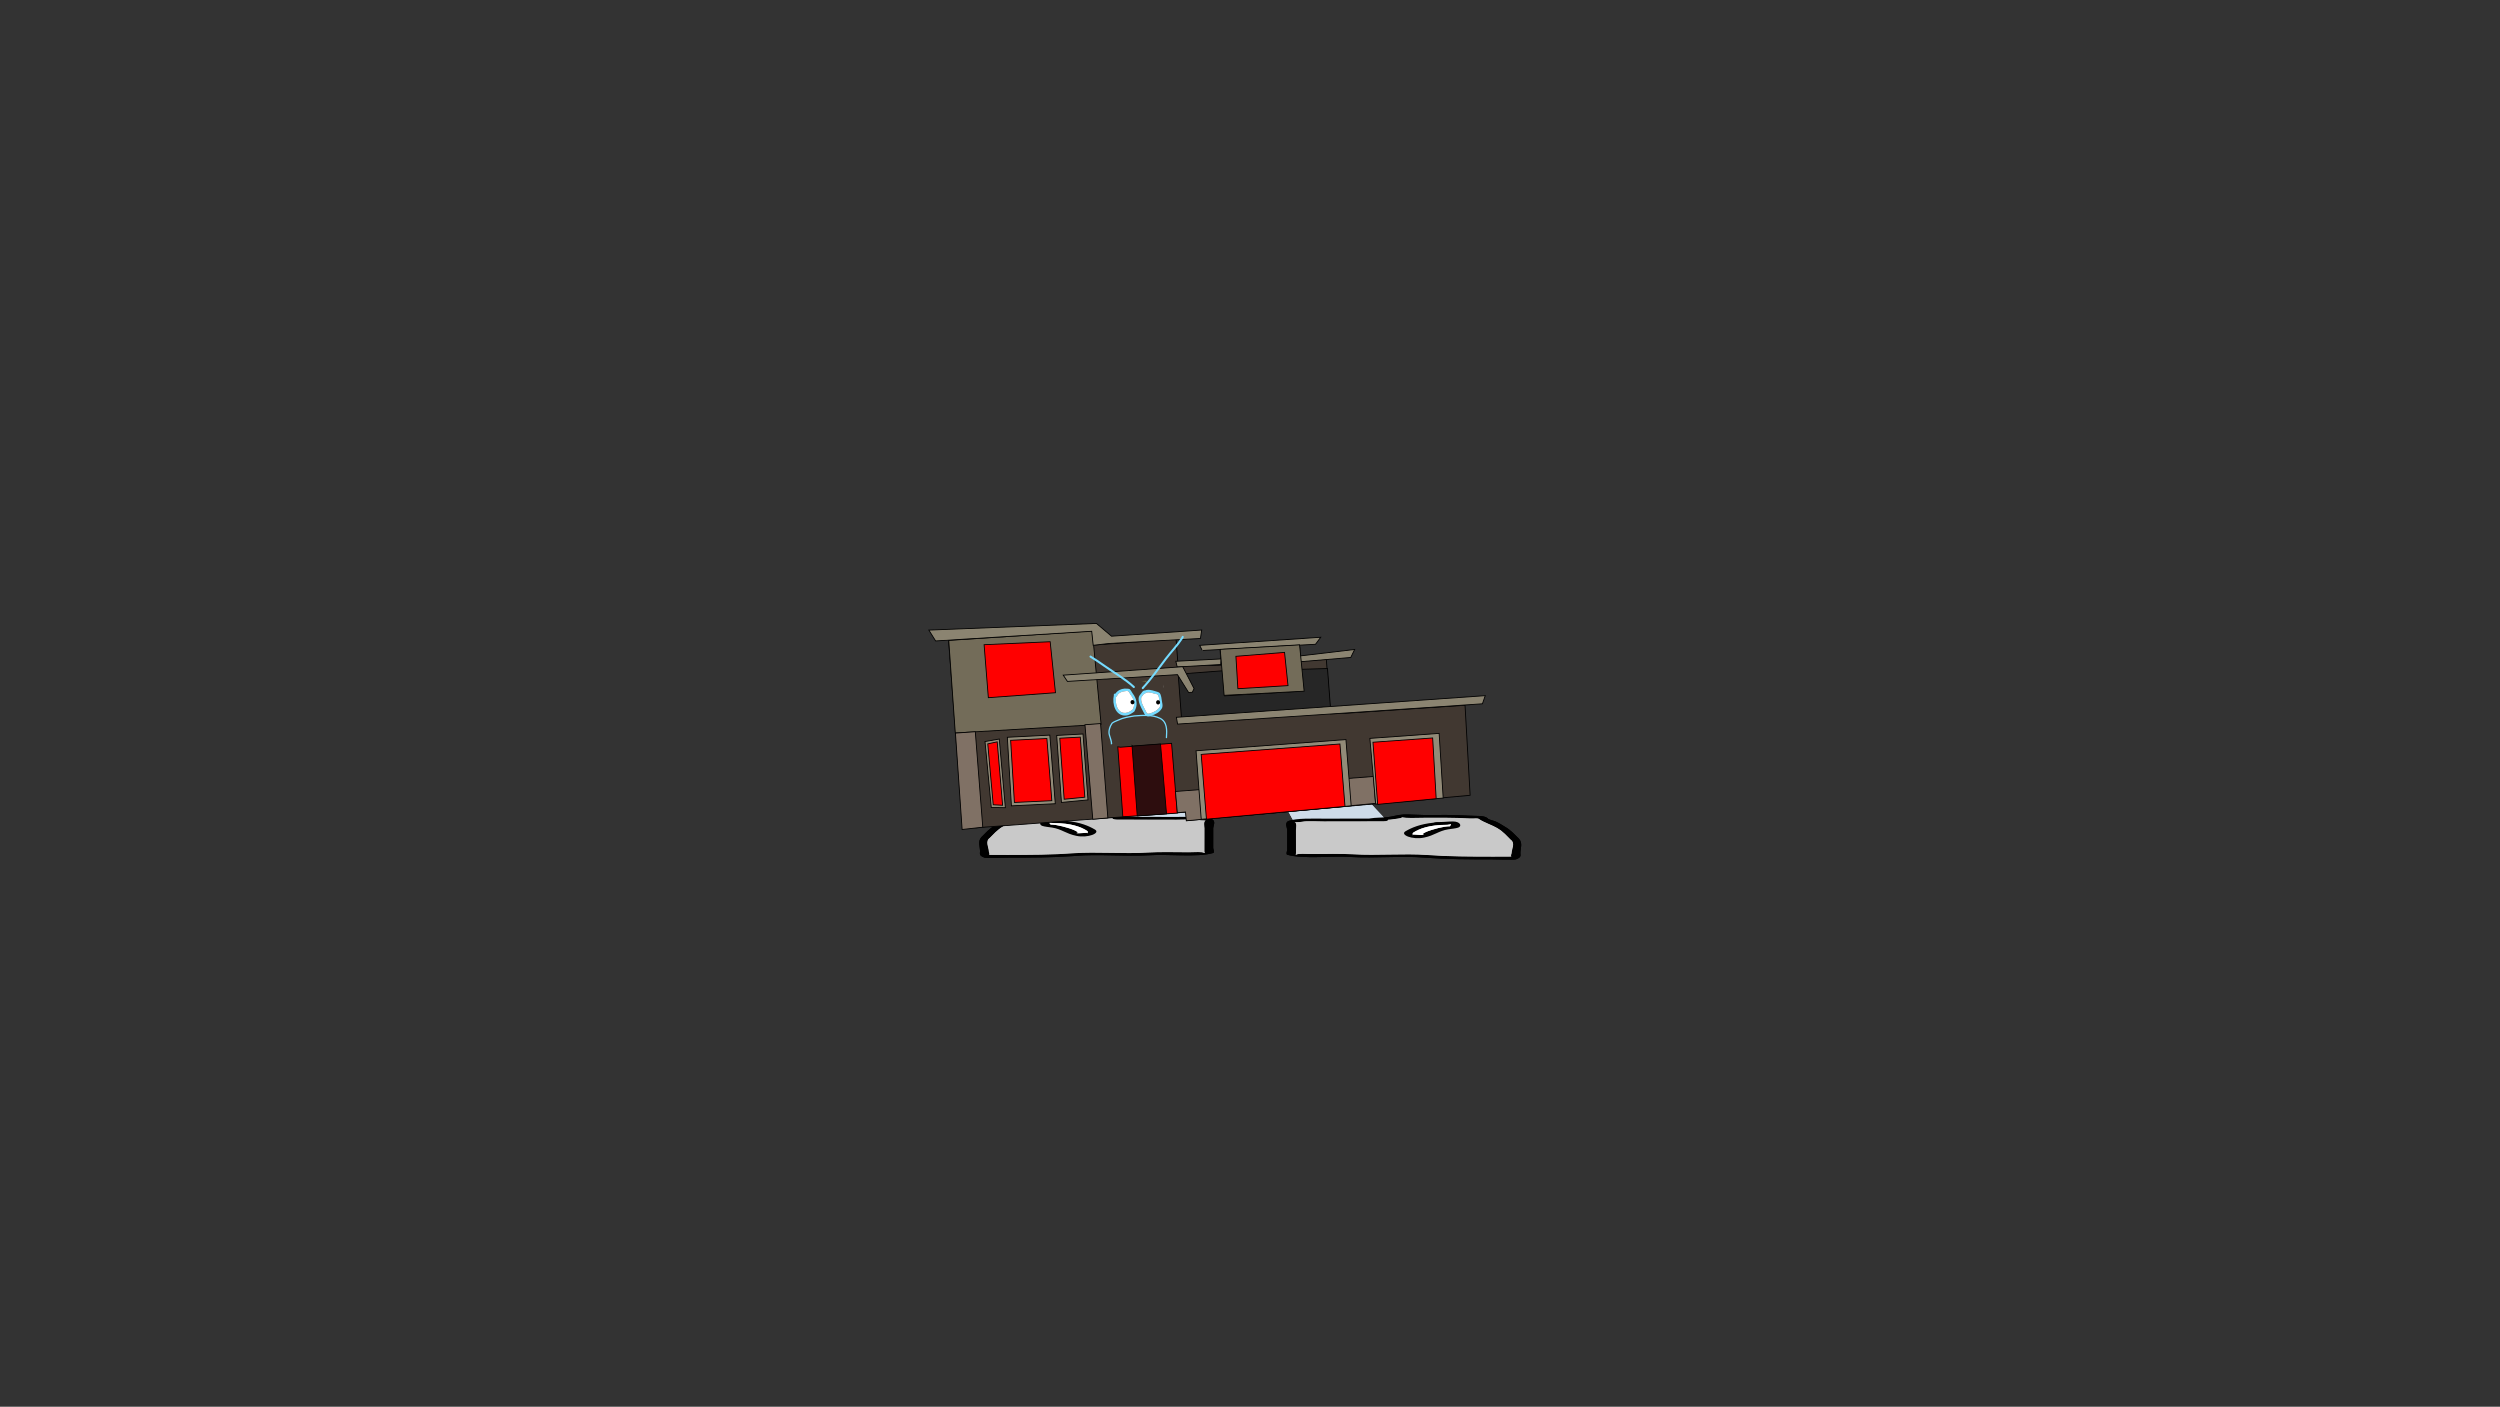 <svg version="1.1" xmlns="http://www.w3.org/2000/svg" xmlns:xlink="http://www.w3.org/1999/xlink" width="2878.25" height="1619.58" viewBox="0,0,2878.25,1619.58"><rect x="0" y="0" width="2878.25" height="1619.58" fill="#333333" stroke="none"/><g transform="translate(1117.373,629.809)"><g data-paper-data="{&quot;isPaintingLayer&quot;:true}" stroke-linejoin="miter" stroke-miterlimit="10" stroke-dasharray="" stroke-dashoffset="0" style="mix-blend-mode: normal"><path d="M-1117.373,989.77v-1619.58h2878.25v1619.58z" fill="none" fill-rule="nonzero" stroke="#000000" stroke-width="0" stroke-linecap="butt"/><path d="M371.776,315.282l-19.769,-36.424l93.697,0.211l33.577,36.085z" data-paper-data="{&quot;index&quot;:null}" fill="#cedce9" fill-rule="nonzero" stroke="#000000" stroke-width="0" stroke-linecap="round"/><path d="M488.191,313.249c-2.535,0.403 -5.028,0.634 -7.496,0.802c0.017,0.061 0.026,0.125 0.026,0.192c0.002,1.627 -5.161,1.633 -5.161,1.633c-22.802,0.027 -45.604,0.054 -68.406,0.082c-5.868,0.007 -20.469,-0.714 -24.795,0.265c-2.492,0.563 -4.277,0.51 -7.471,0.587c-0.361,0.009 -1.016,0.027 -1.596,0.039c3.09,0.691 1.604,7.114 1.606,8.908c0.009,7.591 0.018,15.183 0.027,22.774c0.002,1.356 0.003,2.711 0.005,4.067c0.001,0.542 -0.906,2.088 0.002,1.627c3.453,-1.757 10.196,-0.822 18.069,-0.835c15.519,-0.025 32.134,-0.568 47.377,0.294c27.836,1.721 57.758,-1.117 85.372,0.804c23.257,1.804 51.095,1.936 75.055,1.907c6.023,-0.007 12.046,-0.014 18.07,-0.022c0.906,-0.001 2.329,-0.041 3.802,-0.085c-1.483,-0.833 0.066,-2.853 0.065,-3.986c-0.005,-4.235 4.492,-11.546 -1.044,-15.345c-4.894,-4.615 -7.991,-9.06 -15.97,-13.658c-5.887,-3.393 -15.049,-6.396 -19.921,-9.767c-2.362,-2.01 -4.473,-0.569 -12.159,-1.026c-17.006,-1.011 -34.061,-0.773 -51.629,-0.752c-6.403,0.008 -14.445,0.427 -20.651,0.025c-1.31,-0.085 -3.772,-0.403 -5.618,-0.664c3.376,0.818 -4.324,1.622 -7.56,2.135zM407.149,312.704c17.233,-0.021 34.466,-0.041 51.699,-0.062c0.497,-0.079 0.994,-0.158 1.491,-0.237c6.547,-1.039 12.459,-0.773 18.068,-1.242c7.644,-0.638 12.215,-2.764 20.102,-3.277c4.531,-0.295 17.082,0.621 23.506,0.614c17.417,-0.021 34.815,-0.355 51.629,0.752c9.445,0.622 17.426,-0.622 21.847,3.14c0.653,1.43 5.865,2.319 8.592,3.416c4.168,1.677 7.652,4.165 10.878,6.024c7.996,4.608 11.515,9.354 16.531,14.084c4.483,4.987 1.569,11.18 1.575,16.373c0.003,2.871 1.442,4.893 -5.154,7.326c-2.3,0.849 -23.56,0.028 -27.104,0.032c-24.713,0.03 -53.589,-0.142 -77.559,-2.001c-26.334,-2.394 -57.674,0.912 -84.893,-0.771c-21.934,-1.53 -55.783,2.657 -73.75,-2.639c-1.779,-0.524 -0.006,-4.827 -0.007,-5.694c-0.009,-7.591 -0.018,-15.183 -0.027,-22.774c-0.003,-2.538 -3.561,-8.594 1.823,-10.49c9.396,-3.309 26.989,-2.558 40.754,-2.575z" data-paper-data="{&quot;index&quot;:null}" fill="#000000" fill-rule="nonzero" stroke="none" stroke-width="0" stroke-linecap="butt"/><path d="M480.623,313.972c2.468,-0.168 4.991,-0.402 7.526,-0.804c3.235,-0.514 10.967,-1.319 7.59,-2.136c1.846,0.261 4.328,0.58 5.638,0.664c6.206,0.402 14.32,-0.013 20.723,-0.021c17.567,-0.021 34.733,-0.236 51.739,0.774c7.686,0.457 9.812,-0.978 12.175,1.032c4.872,3.372 14.072,6.399 19.96,9.792c7.979,4.599 11.087,9.074 15.981,13.689c5.536,3.799 1.015,11.138 1.02,15.373c0.001,1.134 -1.558,3.159 -0.075,3.992c-1.473,0.044 -2.898,0.085 -3.804,0.086c-6.023,0.007 -12.057,0.02 -18.08,0.027c-23.96,0.029 -51.911,-0.075 -75.168,-1.879c-27.614,-1.921 -57.81,0.901 -85.646,-0.819c-15.243,-0.862 -31.905,-0.337 -47.424,-0.313c-7.873,0.013 -14.622,-0.925 -18.075,0.831c-0.907,0.462 -0.005,-1.087 -0.006,-1.629c-0.002,-1.356 -0.012,-2.718 -0.014,-4.073c-0.009,-7.591 -0.029,-15.228 -0.038,-22.819c-0.002,-1.795 1.499,-8.233 -1.591,-8.924c0.579,-0.012 1.236,-0.031 1.596,-0.039c3.194,-0.077 4.983,-0.027 7.475,-0.59c4.327,-0.978 18.941,-0.265 24.809,-0.272c22.802,-0.027 45.726,-0.087 68.528,-0.114c0,0 5.188,-0.009 5.186,-1.636c-0,-0.067 -0.008,-0.131 -0.025,-0.192z" data-paper-data="{&quot;noHover&quot;:false,&quot;origItem&quot;:[&quot;Path&quot;,{&quot;applyMatrix&quot;:true,&quot;segments&quot;:[[[579.60736,595.76373],[0.95609,-0.20262],[0.00646,0.07548]],[[579.61718,596],[0,-0.08208],[0,2]],[[577.61718,598],[0,0],[-8.83333,0]],[[551.11718,598],[8.83333,0],[-2.27308,0]],[[541.51161,598.28885],[1.67648,-1.19621],[-0.96568,0.68904]],[[538.61718,599],[1.23739,-0.09027],[-0.13966,0.01019]],[[537.99901,599.04541],[0.22447,-0.0134],[1.19653,0.85421]],[[538.61718,610],[0,-2.20646],[0,9.33333]],[[538.61718,638],[0,-9.33333],[0,1.66667]],[[538.61718,643],[0,-1.66667],[0,0.66667]],[[538.61718,645],[-0.35177,0.56631],[1.33831,-2.15456]],[[545.61718,644],[-3.04994,0.00386],[6.01206,-0.00761]],[[563.97058,644.43107],[-5.90478,-1.08158],[10.78253,2.15651]],[[597.04254,645.54479],[-10.6965,-2.40266],[9.00888,2.25222]],[[626.11718,648],[-9.28168,0],[2.33333,0]],[[633.11718,648],[-2.33333,0],[0.35109,0]],[[634.59021,647.90091],[-0.5707,0.05184],[-0.57412,-1.02596]],[[634.61718,643],[0,1.39387],[0,-5.20707]],[[634.21982,624.13246],[2.14282,4.67827],[-1.8936,-5.6808]],[[628.03948,607.31672],[3.08887,5.66543],[-2.2791,-4.1802]],[[620.32688,595.27881],[1.8857,4.15235],[-0.91417,-2.47477]],[[615.61718,594],[2.9771,0.57275],[-6.58756,-1.26734]],[[595.61718,593],[6.8054,0],[-2.48058,0]],[[587.61718,593],[2.40395,0.50364],[-0.50743,-0.10631]],[[585.44122,592.1748],[0.71481,0.32365],[1.30749,1.01011]],[[582.51161,594.78885],[1.25365,-0.62682],[-0.98239,0.4912]]],&quot;closed&quot;:true}],&quot;index&quot;:null}" fill="#c9c9c9" fill-rule="nonzero" stroke="none" stroke-width="0" stroke-linecap="butt"/><path d="M553.006,319.85c-0,-0.189 -0.072,-0.504 -0.141,-0.815c-0.266,0.126 -0.662,0.234 -1.172,0.326c-1.529,0.492 -3.85,0.495 -3.85,0.495c-19.665,0.023 -31.018,4.355 -37.964,8.906c-0.817,0.516 -0.744,1.137 -0.744,1.713c0,0.164 -0.049,0.425 -0.103,0.694c0.052,-0.087 0.182,-0.158 0.446,-0.204c1.167,-0.204 11.32,1.022 12.565,0.308c0.374,-0.214 -1.837,-0.252 -1.715,-0.494c1.496,-2.969 17.393,-7.475 25.209,-8.716c2.027,-0.322 4.309,-0.485 6.578,-0.562c-0.888,-0.434 0.891,-1.103 0.891,-1.652zM509.005,331.305c-0.116,0.578 -0.22,1.131 0.132,0.798c0.241,-0.228 -0.107,-0.547 -0.132,-0.798zM500.642,327.319c7.373,-4.392 17.182,-8.4 32.473,-9.991c1.436,-0.709 4.399,-0.713 4.399,-0.713l2.581,-0.003c5.845,-0.007 8.937,-0.652 15.215,-0.66c8.719,-0.01 10.747,5.45 6.189,7.055c-2.876,1.013 -7.491,1.35 -11.341,1.961c-11.398,1.81 -15.622,6.976 -28.111,9.559c-13.237,2.738 -27.82,-3.156 -21.405,-7.209z" data-paper-data="{&quot;index&quot;:null}" fill="#000000" fill-rule="nonzero" stroke="none" stroke-width="0" stroke-linecap="butt"/><path d="M553.057,318.98c0.069,0.31 0.153,0.631 0.153,0.819c0.001,0.55 -1.757,1.228 -0.87,1.662c-2.269,0.076 -4.564,0.233 -6.591,0.555c-7.816,1.241 -23.79,5.725 -25.286,8.694c-0.122,0.241 1.844,0.422 1.47,0.637c-1.245,0.714 -11.486,-0.533 -12.653,-0.33c-0.264,0.046 -0.393,0.118 -0.445,0.205c0.054,-0.27 0.094,-0.534 0.094,-0.698c-0.001,-0.576 -0.096,-1.208 0.721,-1.725c6.946,-4.551 18.709,-8.979 38.374,-9.002c0,0 2.331,0.001 3.86,-0.491c0.51,-0.092 0.907,-0.2 1.172,-0.326z" data-paper-data="{&quot;noHover&quot;:false,&quot;origItem&quot;:[&quot;Path&quot;,{&quot;applyMatrix&quot;:true,&quot;segments&quot;:[[[607.563,601.99816],[0.02649,0.38155],[-0.10299,0.15484]],[[607.10872,602.39727],[0.1976,-0.11227],[-0.59254,0.60273]],[[605.61718,603],[0,0],[-7.618,0]],[[590.90604,613.89443],[2.69308,-5.58508],[-0.31682,0.63364]],[[590.61718,616],[0,-0.70843],[0,0.20156]],[[590.57685,616.85325],[0.02106,-0.33136],[0.02013,-0.10671]],[[590.74964,616.60263],[-0.10238,0.05628],[0.45234,-0.24865]],[[595.61718,617],[-0.48256,0.87548],[0.14503,-0.26312]],[[594.95308,616.3906],[-0.04725,0.29671],[0.58086,-3.64773]],[[604.72276,605.71115],[-3.02833,1.51416],[0.78545,-0.39273]],[[607.27135,605.03032],[-0.87898,0.0905],[-0.34365,-0.53523]],[[607.61718,603],[0,0.6759],[0,-0.23192]]],&quot;closed&quot;:true}],&quot;index&quot;:null}" fill="#ffffff" fill-rule="nonzero" stroke="none" stroke-width="0" stroke-linecap="butt"/><path d="M371.776,315.282l-19.769,-36.424l93.697,0.211l33.577,36.085z" data-paper-data="{&quot;index&quot;:null}" fill="#cedce9" fill-rule="nonzero" stroke="#000000" stroke-width="0" stroke-linecap="round"/><path d="M488.191,313.249c-2.535,0.403 -5.028,0.634 -7.496,0.802c0.017,0.061 0.026,0.125 0.026,0.192c0.002,1.627 -5.161,1.633 -5.161,1.633c-22.802,0.027 -45.604,0.054 -68.406,0.082c-5.868,0.007 -20.469,-0.714 -24.795,0.265c-2.492,0.563 -4.277,0.51 -7.471,0.587c-0.361,0.009 -1.016,0.027 -1.596,0.039c3.09,0.691 1.604,7.114 1.606,8.908c0.009,7.591 0.018,15.183 0.027,22.774c0.002,1.356 0.003,2.711 0.005,4.067c0.001,0.542 -0.906,2.088 0.002,1.627c3.453,-1.757 10.196,-0.822 18.069,-0.835c15.519,-0.025 32.134,-0.568 47.377,0.294c27.836,1.721 57.758,-1.117 85.372,0.804c23.257,1.804 51.095,1.936 75.055,1.907c6.023,-0.007 12.046,-0.014 18.07,-0.022c0.906,-0.001 2.329,-0.041 3.802,-0.085c-1.483,-0.833 0.066,-2.853 0.065,-3.986c-0.005,-4.235 4.492,-11.546 -1.044,-15.345c-4.894,-4.615 -7.991,-9.06 -15.97,-13.658c-5.887,-3.393 -15.049,-6.396 -19.921,-9.767c-2.362,-2.01 -4.473,-0.569 -12.159,-1.026c-17.006,-1.011 -34.061,-0.773 -51.629,-0.752c-6.403,0.008 -14.445,0.427 -20.651,0.025c-1.31,-0.085 -3.772,-0.403 -5.618,-0.664c3.376,0.818 -4.324,1.622 -7.56,2.135zM407.149,312.704c17.233,-0.021 34.466,-0.041 51.699,-0.062c0.497,-0.079 0.994,-0.158 1.491,-0.237c6.547,-1.039 12.459,-0.773 18.068,-1.242c7.644,-0.638 12.215,-2.764 20.102,-3.277c4.531,-0.295 17.082,0.621 23.506,0.614c17.417,-0.021 34.815,-0.355 51.629,0.752c9.445,0.622 17.426,-0.622 21.847,3.14c0.653,1.43 5.865,2.319 8.592,3.416c4.168,1.677 7.652,4.165 10.878,6.024c7.996,4.608 11.515,9.354 16.531,14.084c4.483,4.987 1.569,11.18 1.575,16.373c0.003,2.871 1.442,4.893 -5.154,7.326c-2.3,0.849 -23.56,0.028 -27.104,0.032c-24.713,0.03 -53.589,-0.142 -77.559,-2.001c-26.334,-2.394 -57.674,0.912 -84.893,-0.771c-21.934,-1.53 -55.783,2.657 -73.75,-2.639c-1.779,-0.524 -0.006,-4.827 -0.007,-5.694c-0.009,-7.591 -0.018,-15.183 -0.027,-22.774c-0.003,-2.538 -3.561,-8.594 1.823,-10.49c9.396,-3.309 26.989,-2.558 40.754,-2.575z" data-paper-data="{&quot;index&quot;:null}" fill="#000000" fill-rule="nonzero" stroke="none" stroke-width="0" stroke-linecap="butt"/><path d="M480.623,313.972c2.468,-0.168 4.991,-0.402 7.526,-0.804c3.235,-0.514 10.967,-1.319 7.59,-2.136c1.846,0.261 4.328,0.58 5.638,0.664c6.206,0.402 14.32,-0.013 20.723,-0.021c17.567,-0.021 34.733,-0.236 51.739,0.774c7.686,0.457 9.812,-0.978 12.175,1.032c4.872,3.372 14.072,6.399 19.96,9.792c7.979,4.599 11.087,9.074 15.981,13.689c5.536,3.799 1.015,11.138 1.02,15.373c0.001,1.134 -1.558,3.159 -0.075,3.992c-1.473,0.044 -2.898,0.085 -3.804,0.086c-6.023,0.007 -12.057,0.02 -18.08,0.027c-23.96,0.029 -51.911,-0.075 -75.168,-1.879c-27.614,-1.921 -57.81,0.901 -85.646,-0.819c-15.243,-0.862 -31.905,-0.337 -47.424,-0.313c-7.873,0.013 -14.622,-0.925 -18.075,0.831c-0.907,0.462 -0.005,-1.087 -0.006,-1.629c-0.002,-1.356 -0.012,-2.718 -0.014,-4.073c-0.009,-7.591 -0.029,-15.228 -0.038,-22.819c-0.002,-1.795 1.499,-8.233 -1.591,-8.924c0.579,-0.012 1.236,-0.031 1.596,-0.039c3.194,-0.077 4.983,-0.027 7.475,-0.59c4.327,-0.978 18.941,-0.265 24.809,-0.272c22.802,-0.027 45.726,-0.087 68.528,-0.114c0,0 5.188,-0.009 5.186,-1.636c-0,-0.067 -0.008,-0.131 -0.025,-0.192z" data-paper-data="{&quot;noHover&quot;:false,&quot;origItem&quot;:[&quot;Path&quot;,{&quot;applyMatrix&quot;:true,&quot;segments&quot;:[[[579.60736,595.76373],[0.95609,-0.20262],[0.00646,0.07548]],[[579.61718,596],[0,-0.08208],[0,2]],[[577.61718,598],[0,0],[-8.83333,0]],[[551.11718,598],[8.83333,0],[-2.27308,0]],[[541.51161,598.28885],[1.67648,-1.19621],[-0.96568,0.68904]],[[538.61718,599],[1.23739,-0.09027],[-0.13966,0.01019]],[[537.99901,599.04541],[0.22447,-0.0134],[1.19653,0.85421]],[[538.61718,610],[0,-2.20646],[0,9.33333]],[[538.61718,638],[0,-9.33333],[0,1.66667]],[[538.61718,643],[0,-1.66667],[0,0.66667]],[[538.61718,645],[-0.35177,0.56631],[1.33831,-2.15456]],[[545.61718,644],[-3.04994,0.00386],[6.01206,-0.00761]],[[563.97058,644.43107],[-5.90478,-1.08158],[10.78253,2.15651]],[[597.04254,645.54479],[-10.6965,-2.40266],[9.00888,2.25222]],[[626.11718,648],[-9.28168,0],[2.33333,0]],[[633.11718,648],[-2.33333,0],[0.35109,0]],[[634.59021,647.90091],[-0.5707,0.05184],[-0.57412,-1.02596]],[[634.61718,643],[0,1.39387],[0,-5.20707]],[[634.21982,624.13246],[2.14282,4.67827],[-1.8936,-5.6808]],[[628.03948,607.31672],[3.08887,5.66543],[-2.2791,-4.1802]],[[620.32688,595.27881],[1.8857,4.15235],[-0.91417,-2.47477]],[[615.61718,594],[2.9771,0.57275],[-6.58756,-1.26734]],[[595.61718,593],[6.8054,0],[-2.48058,0]],[[587.61718,593],[2.40395,0.50364],[-0.50743,-0.10631]],[[585.44122,592.1748],[0.71481,0.32365],[1.30749,1.01011]],[[582.51161,594.78885],[1.25365,-0.62682],[-0.98239,0.4912]]],&quot;closed&quot;:true}],&quot;index&quot;:null}" fill="#c9c9c9" fill-rule="nonzero" stroke="none" stroke-width="0" stroke-linecap="butt"/><path d="M553.006,319.85c-0,-0.189 -0.072,-0.504 -0.141,-0.815c-0.266,0.126 -0.662,0.234 -1.172,0.326c-1.529,0.492 -3.85,0.495 -3.85,0.495c-19.665,0.023 -31.018,4.355 -37.964,8.906c-0.817,0.516 -0.744,1.137 -0.744,1.713c0,0.164 -0.049,0.425 -0.103,0.694c0.052,-0.087 0.182,-0.158 0.446,-0.204c1.167,-0.204 11.32,1.022 12.565,0.308c0.374,-0.214 -1.837,-0.252 -1.715,-0.494c1.496,-2.969 17.393,-7.475 25.209,-8.716c2.027,-0.322 4.309,-0.485 6.578,-0.562c-0.888,-0.434 0.891,-1.103 0.891,-1.652zM509.005,331.305c-0.116,0.578 -0.22,1.131 0.132,0.798c0.241,-0.228 -0.107,-0.547 -0.132,-0.798zM500.642,327.319c7.373,-4.392 17.182,-8.4 32.473,-9.991c1.436,-0.709 4.399,-0.713 4.399,-0.713l2.581,-0.003c5.845,-0.007 8.937,-0.652 15.215,-0.66c8.719,-0.01 10.747,5.45 6.189,7.055c-2.876,1.013 -7.491,1.35 -11.341,1.961c-11.398,1.81 -15.622,6.976 -28.111,9.559c-13.237,2.738 -27.82,-3.156 -21.405,-7.209z" data-paper-data="{&quot;index&quot;:null}" fill="#000000" fill-rule="nonzero" stroke="none" stroke-width="0" stroke-linecap="butt"/><path d="M553.057,318.98c0.069,0.31 0.153,0.631 0.153,0.819c0.001,0.55 -1.757,1.228 -0.87,1.662c-2.269,0.076 -4.564,0.233 -6.591,0.555c-7.816,1.241 -23.79,5.725 -25.286,8.694c-0.122,0.241 1.844,0.422 1.47,0.637c-1.245,0.714 -11.486,-0.533 -12.653,-0.33c-0.264,0.046 -0.393,0.118 -0.445,0.205c0.054,-0.27 0.094,-0.534 0.094,-0.698c-0.001,-0.576 -0.096,-1.208 0.721,-1.725c6.946,-4.551 18.709,-8.979 38.374,-9.002c0,0 2.331,0.001 3.86,-0.491c0.51,-0.092 0.907,-0.2 1.172,-0.326z" data-paper-data="{&quot;noHover&quot;:false,&quot;origItem&quot;:[&quot;Path&quot;,{&quot;applyMatrix&quot;:true,&quot;segments&quot;:[[[607.563,601.99816],[0.02649,0.38155],[-0.10299,0.15484]],[[607.10872,602.39727],[0.1976,-0.11227],[-0.59254,0.60273]],[[605.61718,603],[0,0],[-7.618,0]],[[590.90604,613.89443],[2.69308,-5.58508],[-0.31682,0.63364]],[[590.61718,616],[0,-0.70843],[0,0.20156]],[[590.57685,616.85325],[0.02106,-0.33136],[0.02013,-0.10671]],[[590.74964,616.60263],[-0.10238,0.05628],[0.45234,-0.24865]],[[595.61718,617],[-0.48256,0.87548],[0.14503,-0.26312]],[[594.95308,616.3906],[-0.04725,0.29671],[0.58086,-3.64773]],[[604.72276,605.71115],[-3.02833,1.51416],[0.78545,-0.39273]],[[607.27135,605.03032],[-0.87898,0.0905],[-0.34365,-0.53523]],[[607.61718,603],[0,0.6759],[0,-0.23192]]],&quot;closed&quot;:true}],&quot;index&quot;:null}" fill="#ffffff" fill-rule="nonzero" stroke="none" stroke-width="0" stroke-linecap="butt"/><path d="M164.719,313.153l33.577,-36.085l93.697,-0.211l-19.769,36.424z" data-paper-data="{&quot;index&quot;:null}" fill="#cedce9" fill-rule="nonzero" stroke="#000000" stroke-width="0" stroke-linecap="round"/><path d="M155.809,311.249c-3.236,-0.514 -10.936,-1.318 -7.56,-2.135c-1.846,0.261 -4.308,0.58 -5.618,0.664c-6.206,0.402 -14.248,-0.017 -20.651,-0.025c-17.567,-0.021 -34.622,-0.259 -51.629,0.752c-7.686,0.457 -9.796,-0.984 -12.159,1.026c-4.872,3.372 -14.034,6.374 -19.921,9.767c-7.979,4.599 -11.076,9.043 -15.97,13.658c-5.536,3.799 -1.039,11.11 -1.044,15.345c-0.001,1.134 1.548,3.154 0.065,3.986c1.473,0.044 2.896,0.084 3.802,0.085c6.023,0.007 12.046,0.014 18.07,0.022c23.96,0.029 51.797,-0.103 75.055,-1.907c27.614,-1.921 57.536,0.917 85.372,-0.804c15.243,-0.862 31.858,-0.319 47.377,-0.294c7.873,0.013 14.616,-0.922 18.069,0.835c0.907,0.462 0.001,-1.084 0.002,-1.627c0.002,-1.356 0.003,-2.711 0.005,-4.067c0.009,-7.591 0.018,-15.183 0.027,-22.774c0.002,-1.795 -1.483,-8.217 1.606,-8.908c-0.579,-0.012 -1.235,-0.03 -1.596,-0.039c-3.194,-0.077 -4.979,-0.024 -7.471,-0.587c-4.327,-0.978 -18.928,-0.258 -24.795,-0.265c-22.802,-0.027 -45.604,-0.054 -68.406,-0.082c0,0 -5.163,-0.006 -5.161,-1.633c0,-0.067 0.009,-0.131 0.026,-0.192c-2.468,-0.168 -4.961,-0.399 -7.496,-0.802zM236.851,310.704c13.765,0.016 31.358,-0.735 40.754,2.575c5.384,1.896 1.826,7.952 1.823,10.49c-0.009,7.591 -0.018,15.183 -0.027,22.774c-0.001,0.867 1.772,5.169 -0.007,5.694c-17.967,5.296 -51.816,1.109 -73.75,2.639c-27.219,1.683 -58.559,-1.623 -84.893,0.771c-23.971,1.859 -52.846,2.031 -77.559,2.002c-3.545,-0.004 -24.804,0.816 -27.104,-0.032c-6.596,-2.434 -5.157,-4.455 -5.154,-7.326c0.006,-5.193 -2.908,-11.387 1.575,-16.373c5.016,-4.73 8.535,-9.475 16.531,-14.084c3.226,-1.859 6.71,-4.347 10.878,-6.024c2.727,-1.098 7.939,-1.986 8.592,-3.416c4.421,-3.762 12.402,-2.518 21.847,-3.14c16.814,-1.107 34.212,-0.772 51.629,-0.752c6.423,0.008 18.975,-0.909 23.506,-0.614c7.887,0.514 12.458,2.639 20.102,3.277c5.609,0.469 11.521,0.202 18.068,1.242c0.497,0.079 0.994,0.158 1.491,0.237c17.233,0.021 34.466,0.041 51.699,0.062z" data-paper-data="{&quot;index&quot;:null}" fill="#000000" fill-rule="nonzero" stroke="none" stroke-width="0" stroke-linecap="butt"/><path d="M163.377,311.972c-0.017,0.061 -0.025,0.125 -0.025,0.192c-0.002,1.627 5.186,1.636 5.186,1.636c22.802,0.027 45.726,0.087 68.528,0.114c5.868,0.007 20.482,-0.706 24.809,0.272c2.492,0.563 4.281,0.513 7.475,0.59c0.361,0.009 1.017,0.028 1.596,0.039c-3.09,0.691 -1.589,7.129 -1.591,8.924c-0.009,7.591 -0.029,15.228 -0.038,22.819c-0.002,1.356 -0.012,2.718 -0.014,4.073c-0.001,0.542 0.902,2.091 -0.006,1.629c-3.453,-1.757 -10.202,-0.819 -18.075,-0.831c-15.519,-0.025 -32.181,-0.549 -47.424,0.313c-27.836,1.721 -58.032,-1.102 -85.646,0.819c-23.258,1.804 -51.208,1.907 -75.168,1.879c-6.023,-0.007 -12.057,-0.019 -18.08,-0.027c-0.906,-0.001 -2.331,-0.042 -3.804,-0.086c1.483,-0.833 -0.076,-2.858 -0.075,-3.992c0.005,-4.235 -4.516,-11.575 1.02,-15.373c4.894,-4.615 8.002,-9.091 15.981,-13.689c5.887,-3.393 15.088,-6.42 19.96,-9.792c2.362,-2.01 4.489,-0.575 12.175,-1.032c17.006,-1.01 34.172,-0.795 51.739,-0.774c6.403,0.008 14.517,0.423 20.723,0.021c1.31,-0.085 3.793,-0.403 5.638,-0.664c-3.376,0.818 4.355,1.623 7.59,2.136c2.535,0.403 5.058,0.636 7.526,0.804z" data-paper-data="{&quot;noHover&quot;:false,&quot;origItem&quot;:[&quot;Path&quot;,{&quot;applyMatrix&quot;:true,&quot;segments&quot;:[[[579.60736,595.76373],[0.95609,-0.20262],[0.00646,0.07548]],[[579.61718,596],[0,-0.08208],[0,2]],[[577.61718,598],[0,0],[-8.83333,0]],[[551.11718,598],[8.83333,0],[-2.27308,0]],[[541.51161,598.28885],[1.67648,-1.19621],[-0.96568,0.68904]],[[538.61718,599],[1.23739,-0.09027],[-0.13966,0.01019]],[[537.99901,599.04541],[0.22447,-0.0134],[1.19653,0.85421]],[[538.61718,610],[0,-2.20646],[0,9.33333]],[[538.61718,638],[0,-9.33333],[0,1.66667]],[[538.61718,643],[0,-1.66667],[0,0.66667]],[[538.61718,645],[-0.35177,0.56631],[1.33831,-2.15456]],[[545.61718,644],[-3.04994,0.00386],[6.01206,-0.00761]],[[563.97058,644.43107],[-5.90478,-1.08158],[10.78253,2.15651]],[[597.04254,645.54479],[-10.6965,-2.40266],[9.00888,2.25222]],[[626.11718,648],[-9.28168,0],[2.33333,0]],[[633.11718,648],[-2.33333,0],[0.35109,0]],[[634.59021,647.90091],[-0.5707,0.05184],[-0.57412,-1.02596]],[[634.61718,643],[0,1.39387],[0,-5.20707]],[[634.21982,624.13246],[2.14282,4.67827],[-1.8936,-5.6808]],[[628.03948,607.31672],[3.08887,5.66543],[-2.2791,-4.1802]],[[620.32688,595.27881],[1.8857,4.15235],[-0.91417,-2.47477]],[[615.61718,594],[2.9771,0.57275],[-6.58756,-1.26734]],[[595.61718,593],[6.8054,0],[-2.48058,0]],[[587.61718,593],[2.40395,0.50364],[-0.50743,-0.10631]],[[585.44122,592.1748],[0.71481,0.32365],[1.30749,1.01011]],[[582.51161,594.78885],[1.25365,-0.62682],[-0.98239,0.4912]]],&quot;closed&quot;:true}],&quot;index&quot;:null}" fill="#c9c9c9" fill-rule="nonzero" stroke="none" stroke-width="0" stroke-linecap="butt"/><path d="M90.994,317.85c-0.001,0.55 1.778,1.218 0.891,1.652c2.269,0.076 4.551,0.24 6.578,0.562c7.816,1.241 23.713,5.748 25.209,8.716c0.122,0.241 -2.089,0.279 -1.715,0.494c1.245,0.714 11.398,-0.512 12.565,-0.308c0.264,0.046 0.394,0.118 0.446,0.204c-0.054,-0.27 -0.104,-0.53 -0.103,-0.694c0.001,-0.576 0.074,-1.197 -0.744,-1.713c-6.946,-4.551 -18.299,-8.883 -37.964,-8.906c0,0 -2.321,-0.003 -3.85,-0.495c-0.51,-0.092 -0.907,-0.2 -1.172,-0.326c-0.069,0.31 -0.141,0.626 -0.141,0.815zM134.863,330.103c0.352,0.333 0.249,-0.219 0.132,-0.798c-0.025,0.251 -0.373,0.57 -0.132,0.798zM143.358,325.319c6.415,4.053 -8.169,9.946 -21.405,7.209c-12.489,-2.583 -16.713,-7.749 -28.111,-9.559c-3.851,-0.611 -8.465,-0.948 -11.341,-1.961c-4.558,-1.605 -2.53,-7.066 6.189,-7.055c6.278,0.007 9.37,0.653 15.215,0.66l2.581,0.003c0,0 2.963,0.004 4.399,0.713c15.291,1.591 25.1,5.599 32.473,9.991z" data-paper-data="{&quot;index&quot;:null}" fill="#000000" fill-rule="nonzero" stroke="none" stroke-width="0" stroke-linecap="butt"/><path d="M90.943,316.98c0.266,0.126 0.662,0.234 1.172,0.326c1.529,0.492 3.86,0.491 3.86,0.491c19.665,0.023 31.428,4.452 38.374,9.002c0.817,0.516 0.722,1.149 0.721,1.725c-0,0.164 0.04,0.428 0.094,0.698c-0.052,-0.087 -0.18,-0.159 -0.445,-0.205c-1.167,-0.204 -11.408,1.043 -12.653,0.33c-0.374,-0.214 1.591,-0.395 1.47,-0.637c-1.496,-2.969 -17.47,-7.453 -25.286,-8.694c-2.027,-0.322 -4.322,-0.479 -6.591,-0.555c0.888,-0.434 -0.87,-1.113 -0.87,-1.662c0,-0.189 0.084,-0.509 0.153,-0.819z" data-paper-data="{&quot;noHover&quot;:false,&quot;origItem&quot;:[&quot;Path&quot;,{&quot;applyMatrix&quot;:true,&quot;segments&quot;:[[[607.563,601.99816],[0.02649,0.38155],[-0.10299,0.15484]],[[607.10872,602.39727],[0.1976,-0.11227],[-0.59254,0.60273]],[[605.61718,603],[0,0],[-7.618,0]],[[590.90604,613.89443],[2.69308,-5.58508],[-0.31682,0.63364]],[[590.61718,616],[0,-0.70843],[0,0.20156]],[[590.57685,616.85325],[0.02106,-0.33136],[0.02013,-0.10671]],[[590.74964,616.60263],[-0.10238,0.05628],[0.45234,-0.24865]],[[595.61718,617],[-0.48256,0.87548],[0.14503,-0.26312]],[[594.95308,616.3906],[-0.04725,0.29671],[0.58086,-3.64773]],[[604.72276,605.71115],[-3.02833,1.51416],[0.78545,-0.39273]],[[607.27135,605.03032],[-0.87898,0.0905],[-0.34365,-0.53523]],[[607.61718,603],[0,0.6759],[0,-0.23192]]],&quot;closed&quot;:true}],&quot;index&quot;:null}" fill="#ffffff" fill-rule="nonzero" stroke="none" stroke-width="0" stroke-linecap="butt"/><path d="M164.719,313.153l33.577,-36.085l93.697,-0.211l-19.769,36.424z" data-paper-data="{&quot;index&quot;:null}" fill="#cedce9" fill-rule="nonzero" stroke="#000000" stroke-width="0" stroke-linecap="round"/><path d="M155.809,311.249c-3.236,-0.514 -10.936,-1.318 -7.56,-2.135c-1.846,0.261 -4.308,0.58 -5.618,0.664c-6.206,0.402 -14.248,-0.017 -20.651,-0.025c-17.567,-0.021 -34.622,-0.259 -51.629,0.752c-7.686,0.457 -9.796,-0.984 -12.159,1.026c-4.872,3.372 -14.034,6.374 -19.921,9.767c-7.979,4.599 -11.076,9.043 -15.97,13.658c-5.536,3.799 -1.039,11.11 -1.044,15.345c-0.001,1.134 1.548,3.154 0.065,3.986c1.473,0.044 2.896,0.084 3.802,0.085c6.023,0.007 12.046,0.014 18.07,0.022c23.96,0.029 51.797,-0.103 75.055,-1.907c27.614,-1.921 57.536,0.917 85.372,-0.804c15.243,-0.862 31.858,-0.319 47.377,-0.294c7.873,0.013 14.616,-0.922 18.069,0.835c0.907,0.462 0.001,-1.084 0.002,-1.627c0.002,-1.356 0.003,-2.711 0.005,-4.067c0.009,-7.591 0.018,-15.183 0.027,-22.774c0.002,-1.795 -1.483,-8.217 1.606,-8.908c-0.579,-0.012 -1.235,-0.03 -1.596,-0.039c-3.194,-0.077 -4.979,-0.024 -7.471,-0.587c-4.327,-0.978 -18.928,-0.258 -24.795,-0.265c-22.802,-0.027 -45.604,-0.054 -68.406,-0.082c0,0 -5.163,-0.006 -5.161,-1.633c0,-0.067 0.009,-0.131 0.026,-0.192c-2.468,-0.168 -4.961,-0.399 -7.496,-0.802zM236.851,310.704c13.765,0.016 31.358,-0.735 40.754,2.575c5.384,1.896 1.826,7.952 1.823,10.49c-0.009,7.591 -0.018,15.183 -0.027,22.774c-0.001,0.867 1.772,5.169 -0.007,5.694c-17.967,5.296 -51.816,1.109 -73.75,2.639c-27.219,1.683 -58.559,-1.623 -84.893,0.771c-23.971,1.859 -52.846,2.031 -77.559,2.002c-3.545,-0.004 -24.804,0.816 -27.104,-0.032c-6.596,-2.434 -5.157,-4.455 -5.154,-7.326c0.006,-5.193 -2.908,-11.387 1.575,-16.373c5.016,-4.73 8.535,-9.475 16.531,-14.084c3.226,-1.859 6.71,-4.347 10.878,-6.024c2.727,-1.098 7.939,-1.986 8.592,-3.416c4.421,-3.762 12.402,-2.518 21.847,-3.14c16.814,-1.107 34.212,-0.772 51.629,-0.752c6.423,0.008 18.975,-0.909 23.506,-0.614c7.887,0.514 12.458,2.639 20.102,3.277c5.609,0.469 11.521,0.202 18.068,1.242c0.497,0.079 0.994,0.158 1.491,0.237c17.233,0.021 34.466,0.041 51.699,0.062z" data-paper-data="{&quot;index&quot;:null}" fill="#000000" fill-rule="nonzero" stroke="none" stroke-width="0" stroke-linecap="butt"/><path d="M163.377,311.972c-0.017,0.061 -0.025,0.125 -0.025,0.192c-0.002,1.627 5.186,1.636 5.186,1.636c22.802,0.027 45.726,0.087 68.528,0.114c5.868,0.007 20.482,-0.706 24.809,0.272c2.492,0.563 4.281,0.513 7.475,0.59c0.361,0.009 1.017,0.028 1.596,0.039c-3.09,0.691 -1.589,7.129 -1.591,8.924c-0.009,7.591 -0.029,15.228 -0.038,22.819c-0.002,1.356 -0.012,2.718 -0.014,4.073c-0.001,0.542 0.902,2.091 -0.006,1.629c-3.453,-1.757 -10.202,-0.819 -18.075,-0.831c-15.519,-0.025 -32.181,-0.549 -47.424,0.313c-27.836,1.721 -58.032,-1.102 -85.646,0.819c-23.258,1.804 -51.208,1.907 -75.168,1.879c-6.023,-0.007 -12.057,-0.019 -18.08,-0.027c-0.906,-0.001 -2.331,-0.042 -3.804,-0.086c1.483,-0.833 -0.076,-2.858 -0.075,-3.992c0.005,-4.235 -4.516,-11.575 1.02,-15.373c4.894,-4.615 8.002,-9.091 15.981,-13.689c5.887,-3.393 15.088,-6.42 19.96,-9.792c2.362,-2.01 4.489,-0.575 12.175,-1.032c17.006,-1.01 34.172,-0.795 51.739,-0.774c6.403,0.008 14.517,0.423 20.723,0.021c1.31,-0.085 3.793,-0.403 5.638,-0.664c-3.376,0.818 4.355,1.623 7.59,2.136c2.535,0.403 5.058,0.636 7.526,0.804z" data-paper-data="{&quot;noHover&quot;:false,&quot;origItem&quot;:[&quot;Path&quot;,{&quot;applyMatrix&quot;:true,&quot;segments&quot;:[[[579.60736,595.76373],[0.95609,-0.20262],[0.00646,0.07548]],[[579.61718,596],[0,-0.08208],[0,2]],[[577.61718,598],[0,0],[-8.83333,0]],[[551.11718,598],[8.83333,0],[-2.27308,0]],[[541.51161,598.28885],[1.67648,-1.19621],[-0.96568,0.68904]],[[538.61718,599],[1.23739,-0.09027],[-0.13966,0.01019]],[[537.99901,599.04541],[0.22447,-0.0134],[1.19653,0.85421]],[[538.61718,610],[0,-2.20646],[0,9.33333]],[[538.61718,638],[0,-9.33333],[0,1.66667]],[[538.61718,643],[0,-1.66667],[0,0.66667]],[[538.61718,645],[-0.35177,0.56631],[1.33831,-2.15456]],[[545.61718,644],[-3.04994,0.00386],[6.01206,-0.00761]],[[563.97058,644.43107],[-5.90478,-1.08158],[10.78253,2.15651]],[[597.04254,645.54479],[-10.6965,-2.40266],[9.00888,2.25222]],[[626.11718,648],[-9.28168,0],[2.33333,0]],[[633.11718,648],[-2.33333,0],[0.35109,0]],[[634.59021,647.90091],[-0.5707,0.05184],[-0.57412,-1.02596]],[[634.61718,643],[0,1.39387],[0,-5.20707]],[[634.21982,624.13246],[2.14282,4.67827],[-1.8936,-5.6808]],[[628.03948,607.31672],[3.08887,5.66543],[-2.2791,-4.1802]],[[620.32688,595.27881],[1.8857,4.15235],[-0.91417,-2.47477]],[[615.61718,594],[2.9771,0.57275],[-6.58756,-1.26734]],[[595.61718,593],[6.8054,0],[-2.48058,0]],[[587.61718,593],[2.40395,0.50364],[-0.50743,-0.10631]],[[585.44122,592.1748],[0.71481,0.32365],[1.30749,1.01011]],[[582.51161,594.78885],[1.25365,-0.62682],[-0.98239,0.4912]]],&quot;closed&quot;:true}],&quot;index&quot;:null}" fill="#c9c9c9" fill-rule="nonzero" stroke="none" stroke-width="0" stroke-linecap="butt"/><path d="M90.994,317.85c-0.001,0.55 1.778,1.218 0.891,1.652c2.269,0.076 4.551,0.24 6.578,0.562c7.816,1.241 23.713,5.748 25.209,8.716c0.122,0.241 -2.089,0.279 -1.715,0.494c1.245,0.714 11.398,-0.512 12.565,-0.308c0.264,0.046 0.394,0.118 0.446,0.204c-0.054,-0.27 -0.104,-0.53 -0.103,-0.694c0.001,-0.576 0.074,-1.197 -0.744,-1.713c-6.946,-4.551 -18.299,-8.883 -37.964,-8.906c0,0 -2.321,-0.003 -3.85,-0.495c-0.51,-0.092 -0.907,-0.2 -1.172,-0.326c-0.069,0.31 -0.141,0.626 -0.141,0.815zM134.863,330.103c0.352,0.333 0.249,-0.219 0.132,-0.798c-0.025,0.251 -0.373,0.57 -0.132,0.798zM143.358,325.319c6.415,4.053 -8.169,9.946 -21.405,7.209c-12.489,-2.583 -16.713,-7.749 -28.111,-9.559c-3.851,-0.611 -8.465,-0.948 -11.341,-1.961c-4.558,-1.605 -2.53,-7.066 6.189,-7.055c6.278,0.007 9.37,0.653 15.215,0.66l2.581,0.003c0,0 2.963,0.004 4.399,0.713c15.291,1.591 25.1,5.599 32.473,9.991z" data-paper-data="{&quot;index&quot;:null}" fill="#000000" fill-rule="nonzero" stroke="none" stroke-width="0" stroke-linecap="butt"/><path d="M90.943,316.98c0.266,0.126 0.662,0.234 1.172,0.326c1.529,0.492 3.86,0.491 3.86,0.491c19.665,0.023 31.428,4.452 38.374,9.002c0.817,0.516 0.722,1.149 0.721,1.725c-0,0.164 0.04,0.428 0.094,0.698c-0.052,-0.087 -0.18,-0.159 -0.445,-0.205c-1.167,-0.204 -11.408,1.043 -12.653,0.33c-0.374,-0.214 1.591,-0.395 1.47,-0.637c-1.496,-2.969 -17.47,-7.453 -25.286,-8.694c-2.027,-0.322 -4.322,-0.479 -6.591,-0.555c0.888,-0.434 -0.87,-1.113 -0.87,-1.662c0,-0.189 0.084,-0.509 0.153,-0.819z" data-paper-data="{&quot;noHover&quot;:false,&quot;origItem&quot;:[&quot;Path&quot;,{&quot;applyMatrix&quot;:true,&quot;segments&quot;:[[[607.563,601.99816],[0.02649,0.38155],[-0.10299,0.15484]],[[607.10872,602.39727],[0.1976,-0.11227],[-0.59254,0.60273]],[[605.61718,603],[0,0],[-7.618,0]],[[590.90604,613.89443],[2.69308,-5.58508],[-0.31682,0.63364]],[[590.61718,616],[0,-0.70843],[0,0.20156]],[[590.57685,616.85325],[0.02106,-0.33136],[0.02013,-0.10671]],[[590.74964,616.60263],[-0.10238,0.05628],[0.45234,-0.24865]],[[595.61718,617],[-0.48256,0.87548],[0.14503,-0.26312]],[[594.95308,616.3906],[-0.04725,0.29671],[0.58086,-3.64773]],[[604.72276,605.71115],[-3.02833,1.51416],[0.78545,-0.39273]],[[607.27135,605.03032],[-0.87898,0.0905],[-0.34365,-0.53523]],[[607.61718,603],[0,0.6759],[0,-0.23192]]],&quot;closed&quot;:true}],&quot;index&quot;:null}" fill="#ffffff" fill-rule="nonzero" stroke="none" stroke-width="0" stroke-linecap="butt"/><g><g><path d="M545.509,234.753c0.37,0.843 0.543,1.768 0.522,2.774c-2.535,0.294 -5.029,0.378 -7.483,0.254c2.384,-0.18 4.765,-0.361 7.149,-0.541c-0.063,-0.829 -0.125,-1.658 -0.188,-2.487z" data-paper-data="{&quot;index&quot;:null}" fill="#6b6b6b" fill-rule="evenodd" stroke="none" stroke-width="0" stroke-linecap="butt"/><path d="M556.195,235.507c0.314,0.31 0.451,0.716 0.405,1.22c-3.157,0.341 -6.273,0.473 -9.348,0.395c3.006,-0.227 6.008,-0.455 9.014,-0.682c-0.024,-0.311 -0.047,-0.622 -0.071,-0.932z" data-paper-data="{&quot;index&quot;:null}" fill="#9e9e9e" fill-rule="evenodd" stroke="none" stroke-width="0" stroke-linecap="butt"/><path d="M464.905,243.665c2.539,-0.192 5.034,-0.276 7.483,-0.254c-5.006,0.28 -9.971,0.759 -14.896,1.44c2.343,-0.593 4.814,-0.989 7.413,-1.186z" data-paper-data="{&quot;index&quot;:null}" fill="#484848" fill-rule="evenodd" stroke="none" stroke-width="0" stroke-linecap="butt"/><path d="M47.003,277.473c3.778,-0.388 7.515,-0.567 11.213,-0.536c-3.822,0.097 -7.537,0.587 -11.143,1.468c-0.024,-0.311 -0.047,-0.622 -0.071,-0.932z" data-paper-data="{&quot;index&quot;:null}" fill="#838383" fill-rule="evenodd" stroke="none" stroke-width="0" stroke-linecap="butt"/><path d="M-25.5,106.751l1.49,0.134l164.295,-10.211l1.225,16.188l95.097,-7.134l2.366,31.268l49.252,-1.013l-0.901,-18.43l91.458,-4.7l1.392,18.393l29.447,-1.981l4.746,62.72l15.011,-0.457l139.937,-9.416l5.869,103.64l-3.424,0.382l-322.728,28.858l-0.988,-9.803l-256.913,19.13l-0.417,-5.518l-15.911,-210.294z" fill="#413831" fill-rule="nonzero" stroke="#000000" stroke-width="1" stroke-linecap="round"/><path d="M100.234,216.836l29.245,-1.608l5.744,75.91l-30.561,2.917l-5.48,-77.102z" fill="#928b78" fill-rule="nonzero" stroke="#000000" stroke-width="1" stroke-linecap="round"/><path d="M97.585,295.512l-50.525,2.455l-4.681,-78.949l48.908,-2.485z" fill="#928b78" fill-rule="nonzero" stroke="#000000" stroke-width="1" stroke-linecap="round"/><path d="M40.108,300.098l-16.241,-0.263l-7.2,-75.917l16.419,-2.883z" fill="#928b78" fill-rule="nonzero" stroke="#000000" stroke-width="1" stroke-linecap="round"/><path d="M140.155,96.455l10.169,107.678l-167.892,9.946l-7.514,-106.592z" fill="#736c59" fill-rule="nonzero" stroke="#000000" stroke-width="1" stroke-linecap="round"/><path d="M139.506,96.98l-179.702,11.13l-7.789,-12.483l192.911,-7.69l17.392,14.716l103.854,-7.118l-1.484,9.731l-104.885,5.716l-18.583,2.146z" fill="#8b8471" fill-rule="nonzero" stroke="#000000" stroke-width="1" stroke-linecap="round"/><path d="M266.422,118.393l-2.615,-5.228l139.39,-9.313l-6.046,8.103l-129.201,7.063" fill="#8b8471" fill-rule="nonzero" stroke="#000000" stroke-width="1" stroke-linecap="round"/><path d="M236.338,131.521l52.084,-2.708l-0.361,6.44l-50.098,2.804z" fill="#8b8471" fill-rule="nonzero" stroke="#000000" stroke-width="1" stroke-linecap="round"/><path d="M378.93,125.419l63.313,-7.504l-4.482,9.218l-57.84,4.87z" fill="#8b8471" fill-rule="nonzero" stroke="#000000" stroke-width="1" stroke-linecap="round"/><path d="M414.393,185.013l-171.549,11.304l-3.782,-49.981l51.194,-3.873l2.183,28.858l90.539,-5.626l-3.011,-24.934l31.008,-0.91z" fill="#262626" fill-rule="nonzero" stroke="#000000" stroke-width="1" stroke-linecap="round"/><path d="M238.356,203.821l-1.329,-7.792l355.564,-24.93l-3.237,9.371l-174.601,11.731z" fill="#8b8471" fill-rule="nonzero" stroke="#000000" stroke-width="1" stroke-linecap="round"/><path d="M378.824,112.601l5.271,53.37l-92.132,4.751l-4.498,-52.935z" fill="#736c59" fill-rule="nonzero" stroke="#000000" stroke-width="1" stroke-linecap="round"/><path d="M305.529,125.804l55.993,-4.512l3.997,38.264l-57.719,3.541z" fill="#ff0000" fill-rule="nonzero" stroke="#000000" stroke-width="1" stroke-linecap="round"/><path d="M172.577,230.454l58.89,-4.456l6.627,80.305l-62.766,4.198l-5.816,-80.514z" fill="#ff0000" fill-rule="nonzero" stroke="#000000" stroke-width="1" stroke-linecap="round"/><path d="M186.664,229.137l32.047,-2.425l6.915,80.466l-33.701,2.412l-6,-81.12z" fill="#2d0d0e" fill-rule="nonzero" stroke="#000000" stroke-width="1" stroke-linecap="round"/><path d="M235.728,281.414l228.209,-17.267l2.344,30.985l-217.864,20.031l-0.904,-10.124l-9.439,0.852l-2.067,-23.672" fill="#807165" fill-rule="nonzero" stroke="#000000" stroke-width="1" stroke-linecap="round"/><path d="M5.561,213.536l8.525,109.028l-23.768,2.625l-7.709,-110.983l22.881,-1.594z" fill="#807165" fill-rule="nonzero" stroke="#000000" stroke-width="1" stroke-linecap="round"/><path d="M131.738,204.574l17.975,-1.36l8.396,108.693l-17.38,1.487z" fill="#807165" fill-rule="nonzero" stroke="#000000" stroke-width="1" stroke-linecap="round"/><path d="M265.592,313.451l-5.969,-78.885l172.57,-12.919l6.046,76.262z" fill="#928b78" fill-rule="nonzero" stroke="#000000" stroke-width="1" stroke-linecap="round"/><path d="M271.607,313.306l-6.058,-74.608l159.731,-11.948l5.848,71.835z" fill="#ff0000" fill-rule="nonzero" stroke="#000000" stroke-width="1" stroke-linecap="round"/><path d="M466.427,295.914l-6.686,-75.628l79.761,-5.759l4.668,74.438z" fill="#928b78" fill-rule="nonzero" stroke="#000000" stroke-width="1" stroke-linecap="round"/><path d="M468.728,296.291l-5.414,-71.558l68.737,-4.925l4.05,69.905z" fill="#ff0000" fill-rule="nonzero" stroke="#000000" stroke-width="1" stroke-linecap="round"/><path d="M257.343,162.954l-2.017,4.285l-4.256,0.184l-12.847,-20.515l-126.679,7.794l-4.815,-7.211l137.552,-9.719z" fill="#8b8471" fill-rule="nonzero" stroke="#000000" stroke-width="1" stroke-linecap="round"/><path d="M91.693,109.02l6.094,58.697l-77.286,5.71l-4.89,-60.992z" fill="#ff0000" fill-rule="nonzero" stroke="#000000" stroke-width="1" stroke-linecap="round"/><path d="M93.591,292.031l-43.096,2.021l-4.311,-71.538l41.716,-2.054z" fill="#ff0000" fill-rule="nonzero" stroke="#000000" stroke-width="1" stroke-linecap="round"/><path d="M36.91,297.284l-10.786,-0.561l-6.269,-70.116l10.842,-2.335z" fill="#ff0000" fill-rule="nonzero" stroke="#000000" stroke-width="1" stroke-linecap="round"/><path d="M103.57,220.032l22.776,-1.172l5.233,69.161l-23.788,2.351l-5.039,-70.243z" fill="#ff0000" fill-rule="nonzero" stroke="#000000" stroke-width="1" stroke-linecap="round"/></g><path d="M221.989,158.584c0.011,1.06 0.159,2.063 0.445,3.009c-0.003,0.127 -0.069,0.21 -0.198,0.249c-0.368,-1.1 -0.45,-2.186 -0.247,-3.258z" data-paper-data="{&quot;index&quot;:null}" fill="#9e9e9e" fill-rule="evenodd" stroke="none" stroke-width="0" stroke-linecap="butt"/><path d="M196.801,154.4l5.658,-0.428l0.499,6.602l-1.371,-5.587z" fill="#736d42" fill-rule="evenodd" stroke="none" stroke-width="0" stroke-linecap="butt"/><path d="M166.238,168.711c0.23,-0.017 0.425,0.008 0.592,0.062c2.271,-3.522 6.362,-5.536 10.407,-5.788c0.679,-0.042 5.065,0.022 5.808,0.516c1.628,1.083 2.309,3.29 3.528,4.879c5.053,6.588 6.37,13.673 1.998,21.001c-3.292,2.339 -5.939,4.402 -10.041,4.617c-11.627,0.61 -15.82,-13.281 -13.516,-23.387l-0.093,-0.247c0,0 -0.117,-1.544 1.316,-1.653zM167.588,172.489c-1.33,7.895 1.544,18.984 10.699,18.421c3.391,-0.209 5.463,-1.854 8.232,-3.723c3.455,-5.983 1.857,-11.643 -2.153,-16.849c-1.019,-1.323 -1.472,-3.219 -2.788,-4.192c-1.149,-0.849 -2.775,-0.137 -4.159,-0.069c-3.397,0.168 -7.449,2.1 -8.783,5.505c0,0 -0.333,0.786 -1.049,0.906z" data-paper-data="{&quot;index&quot;:null}" fill="#75dbff" fill-rule="nonzero" stroke="none" stroke-width="0" stroke-linecap="butt"/><path d="M168.589,171.547c1.334,-3.405 5.432,-5.364 8.829,-5.532c1.384,-0.068 3.03,-0.777 4.179,0.072c1.316,0.973 1.788,2.881 2.808,4.204c4.01,5.206 5.612,10.955 2.157,16.938c-2.769,1.869 -4.881,3.534 -8.272,3.743c-9.156,0.563 -12.082,-10.618 -10.752,-18.513c0.716,-0.121 1.052,-0.912 1.052,-0.912z" data-paper-data="{&quot;noHover&quot;:false,&quot;origItem&quot;:[&quot;Path&quot;,{&quot;applyMatrix&quot;:true,&quot;segments&quot;:[[[409.4867,271.35519],[1.25852,-0.10678],[-3.34423,12.54639]],[[425.63199,302.31001],[-15.95943,-0.20878],[5.91067,0.07732]],[[440.40413,297.31952],[-5.05034,2.67171],[6.7792,-9.20965]],[[438.881,269.93654],[6.27385,8.86861],[-1.59451,-2.25397]],[[434.59405,262.84941],[2.15492,1.72602],[-1.88172,-1.50719]],[[427.3877,262.23225],[2.4102,0.05859],[-5.91515,-0.1438]],[[411.4254,270.0241],[2.76238,-5.31806],[0,0]]],&quot;closed&quot;:true}],&quot;index&quot;:null}" fill="#ffffff" fill-rule="nonzero" stroke="none" stroke-width="0" stroke-linecap="butt"/><path d="M200.711,165.219c3.729,-1.73 8.086,-0.456 12.078,0.776c0.943,0.291 4.208,1.09 5.007,2.117c1.922,2.472 2.068,6.735 2.608,9.736c0.507,2.816 1.298,5.534 -0.3,8.169c-2.799,4.616 -7.4,6.545 -12.019,8.256c-2.16,0.445 -4.06,1.329 -6.194,-0.108c-1.289,-0.868 -2.719,-3.98 -3.404,-5.336c-2.33,-4.613 -5.98,-10.618 -4.725,-16.191c0.426,-1.889 3.135,-4.296 4.001,-6.027l1.65,-1.212c0,0 0.642,-0.449 1.297,-0.18zM199.494,169.315c-0.894,1.214 -2.876,3.583 -2.951,4.14c-0.668,4.977 2.394,9.793 4.47,13.928c0.164,0.327 1.78,3.708 2.387,4.166c0.988,0.745 3.154,-0.095 3.902,-0.265c4.102,-1.526 7.721,-3.088 10.38,-6.968c1.11,-1.62 0.201,-4.235 -0.102,-5.91c-0.415,-2.292 -0.466,-6.211 -1.854,-8.168c-0.788,-1.11 -2.457,-0.884 -3.702,-1.267c-3.545,-1.093 -8.482,-2.916 -11.505,-0.037c0,0 -0.455,0.408 -1.026,0.381z" data-paper-data="{&quot;index&quot;:null}" fill="#75dbff" fill-rule="nonzero" stroke="none" stroke-width="0" stroke-linecap="butt"/><path d="M200.487,168.883c3.024,-2.879 8.019,-1.061 11.563,0.032c1.244,0.384 2.929,0.168 3.717,1.279c1.388,1.957 1.457,5.914 1.871,8.206c0.303,1.675 1.208,4.321 0.097,5.941c-2.659,3.88 -6.332,5.479 -10.434,7.005c-0.748,0.171 -2.932,1.006 -3.921,0.261c-0.608,-0.458 -2.241,-3.851 -2.406,-4.178c-2.076,-4.134 -5.152,-9.025 -4.485,-14.002c0.075,-0.557 2.071,-2.946 2.965,-4.159c0.572,0.027 1.03,-0.384 1.03,-0.384z" data-paper-data="{&quot;noHover&quot;:false,&quot;origItem&quot;:[&quot;Path&quot;,{&quot;applyMatrix&quot;:true,&quot;segments&quot;:[[[465.26223,270.13291],[0.98811,0.11339],[-1.71083,1.84504]],[[459.59907,276.43751],[0.20277,-0.88758],[-1.81178,7.93053]],[[465.52703,299.40029],[-3.05933,-6.90758],[0.24182,0.54599]],[[469.12222,306.39679],[-0.99407,-0.81085],[1.61715,1.31908]],[[475.92722,306.44514],[-1.32039,0.18358],[7.31661,-1.95648]],[[494.85229,296.49376],[-5.12332,5.92193],[2.13908,-2.47252]],[[495.45142,286.96818],[0.30597,2.73324],[-0.41874,-3.7406]],[[493.30665,273.59497],[2.15221,3.31878],[-1.22123,-1.88318]],[[487.05062,271.1046],[2.10865,0.76899],[-6.0071,-2.19068]],[[467.0931,269.64433],[5.62415,-4.26625],[0,0]]],&quot;closed&quot;:true}],&quot;index&quot;:null}" fill="#ffffff" fill-rule="nonzero" stroke="none" stroke-width="0" stroke-linecap="butt"/><path d="M184.166,178.777c-0.103,-1.365 0.839,-2.549 2.105,-2.644c1.266,-0.096 2.376,0.933 2.479,2.297c0.103,1.365 -0.839,2.549 -2.105,2.644c-1.266,0.096 -2.376,-0.933 -2.479,-2.297z" data-paper-data="{&quot;index&quot;:null}" fill="#000000" fill-rule="nonzero" stroke="none" stroke-width="0" stroke-linecap="butt"/><path d="M213.643,178.966c-0.103,-1.365 0.839,-2.549 2.105,-2.644c1.266,-0.096 2.376,0.933 2.479,2.297c0.103,1.365 -0.839,2.549 -2.105,2.644c-1.266,0.096 -2.376,-0.933 -2.479,-2.297z" data-paper-data="{&quot;index&quot;:null}" fill="#000000" fill-rule="nonzero" stroke="none" stroke-width="0" stroke-linecap="butt"/><path d="M137.115,125.557c0.558,-1.076 1.563,-0.463 1.563,-0.463l0.493,0.3c5.349,3.261 10.474,6.793 15.624,10.409c11.338,7.959 23.693,14.891 33.978,24.422c0,0 0.877,0.812 0.132,1.747c-0.744,0.935 -1.621,0.123 -1.621,0.123c-10.203,-9.455 -22.482,-16.326 -33.73,-24.222c-5.11,-3.587 -10.193,-7.091 -15.5,-10.327l-0.493,-0.3c0,0 -1.006,-0.613 -0.448,-1.689z" data-paper-data="{&quot;index&quot;:null}" fill="#75dbff" fill-rule="nonzero" stroke="none" stroke-width="0" stroke-linecap="butt"/><path d="M244.826,102.381c1.021,0.582 0.492,1.675 0.492,1.675l-0.567,1.167c-5.687,8.814 -12.799,16.075 -19.081,24.335c-8.636,11.353 -16.984,23.328 -26.588,33.697c0,0 -0.809,0.87 -1.626,-0.012c-0.817,-0.882 -0.007,-1.751 -0.007,-1.751c9.587,-10.251 17.858,-22.239 26.436,-33.517c6.214,-8.169 13.259,-15.346 18.896,-24.052l0.496,-1.031c0,0 0.529,-1.093 1.55,-0.511z" data-paper-data="{&quot;index&quot;:null}" fill="#75dbff" fill-rule="nonzero" stroke="none" stroke-width="0" stroke-linecap="butt"/><path d="M161.61,225.986c-0.369,-3.42 -1.619,-6.113 -2.515,-9.451c-1.292,-4.814 0.585,-10.379 3.353,-14.22c2.17,-1.823 4.478,-2.405 6.948,-3.608c6.309,-3.073 12.184,-3.784 19.011,-4.993c9.755,-0.744 20.737,-1.638 29.851,2.691c9.078,4.336 8.603,14.415 8.037,23.009c0,0 -0.05,0.748 -0.798,0.699c-0.748,-0.05 -0.699,-0.798 -0.699,-0.798c0.528,-7.884 1.24,-17.574 -7.184,-21.555c-8.845,-4.205 -19.554,-3.268 -29.019,-2.558c-6.662,1.189 -12.37,1.838 -18.522,4.844c-2.302,1.125 -4.501,1.612 -6.525,3.289c-2.405,3.42 -4.229,8.579 -2.995,12.85c1.037,3.59 2.321,6.497 2.607,10.279l-0.97,0.826c0,0 -0.748,0.057 -0.804,-0.691c-0.023,-0.303 0.086,-0.493 0.224,-0.611z" data-paper-data="{&quot;index&quot;:null}" fill="#75dbff" fill-rule="nonzero" stroke="none" stroke-width="0.5" stroke-linecap="butt"/></g></g></g></svg>